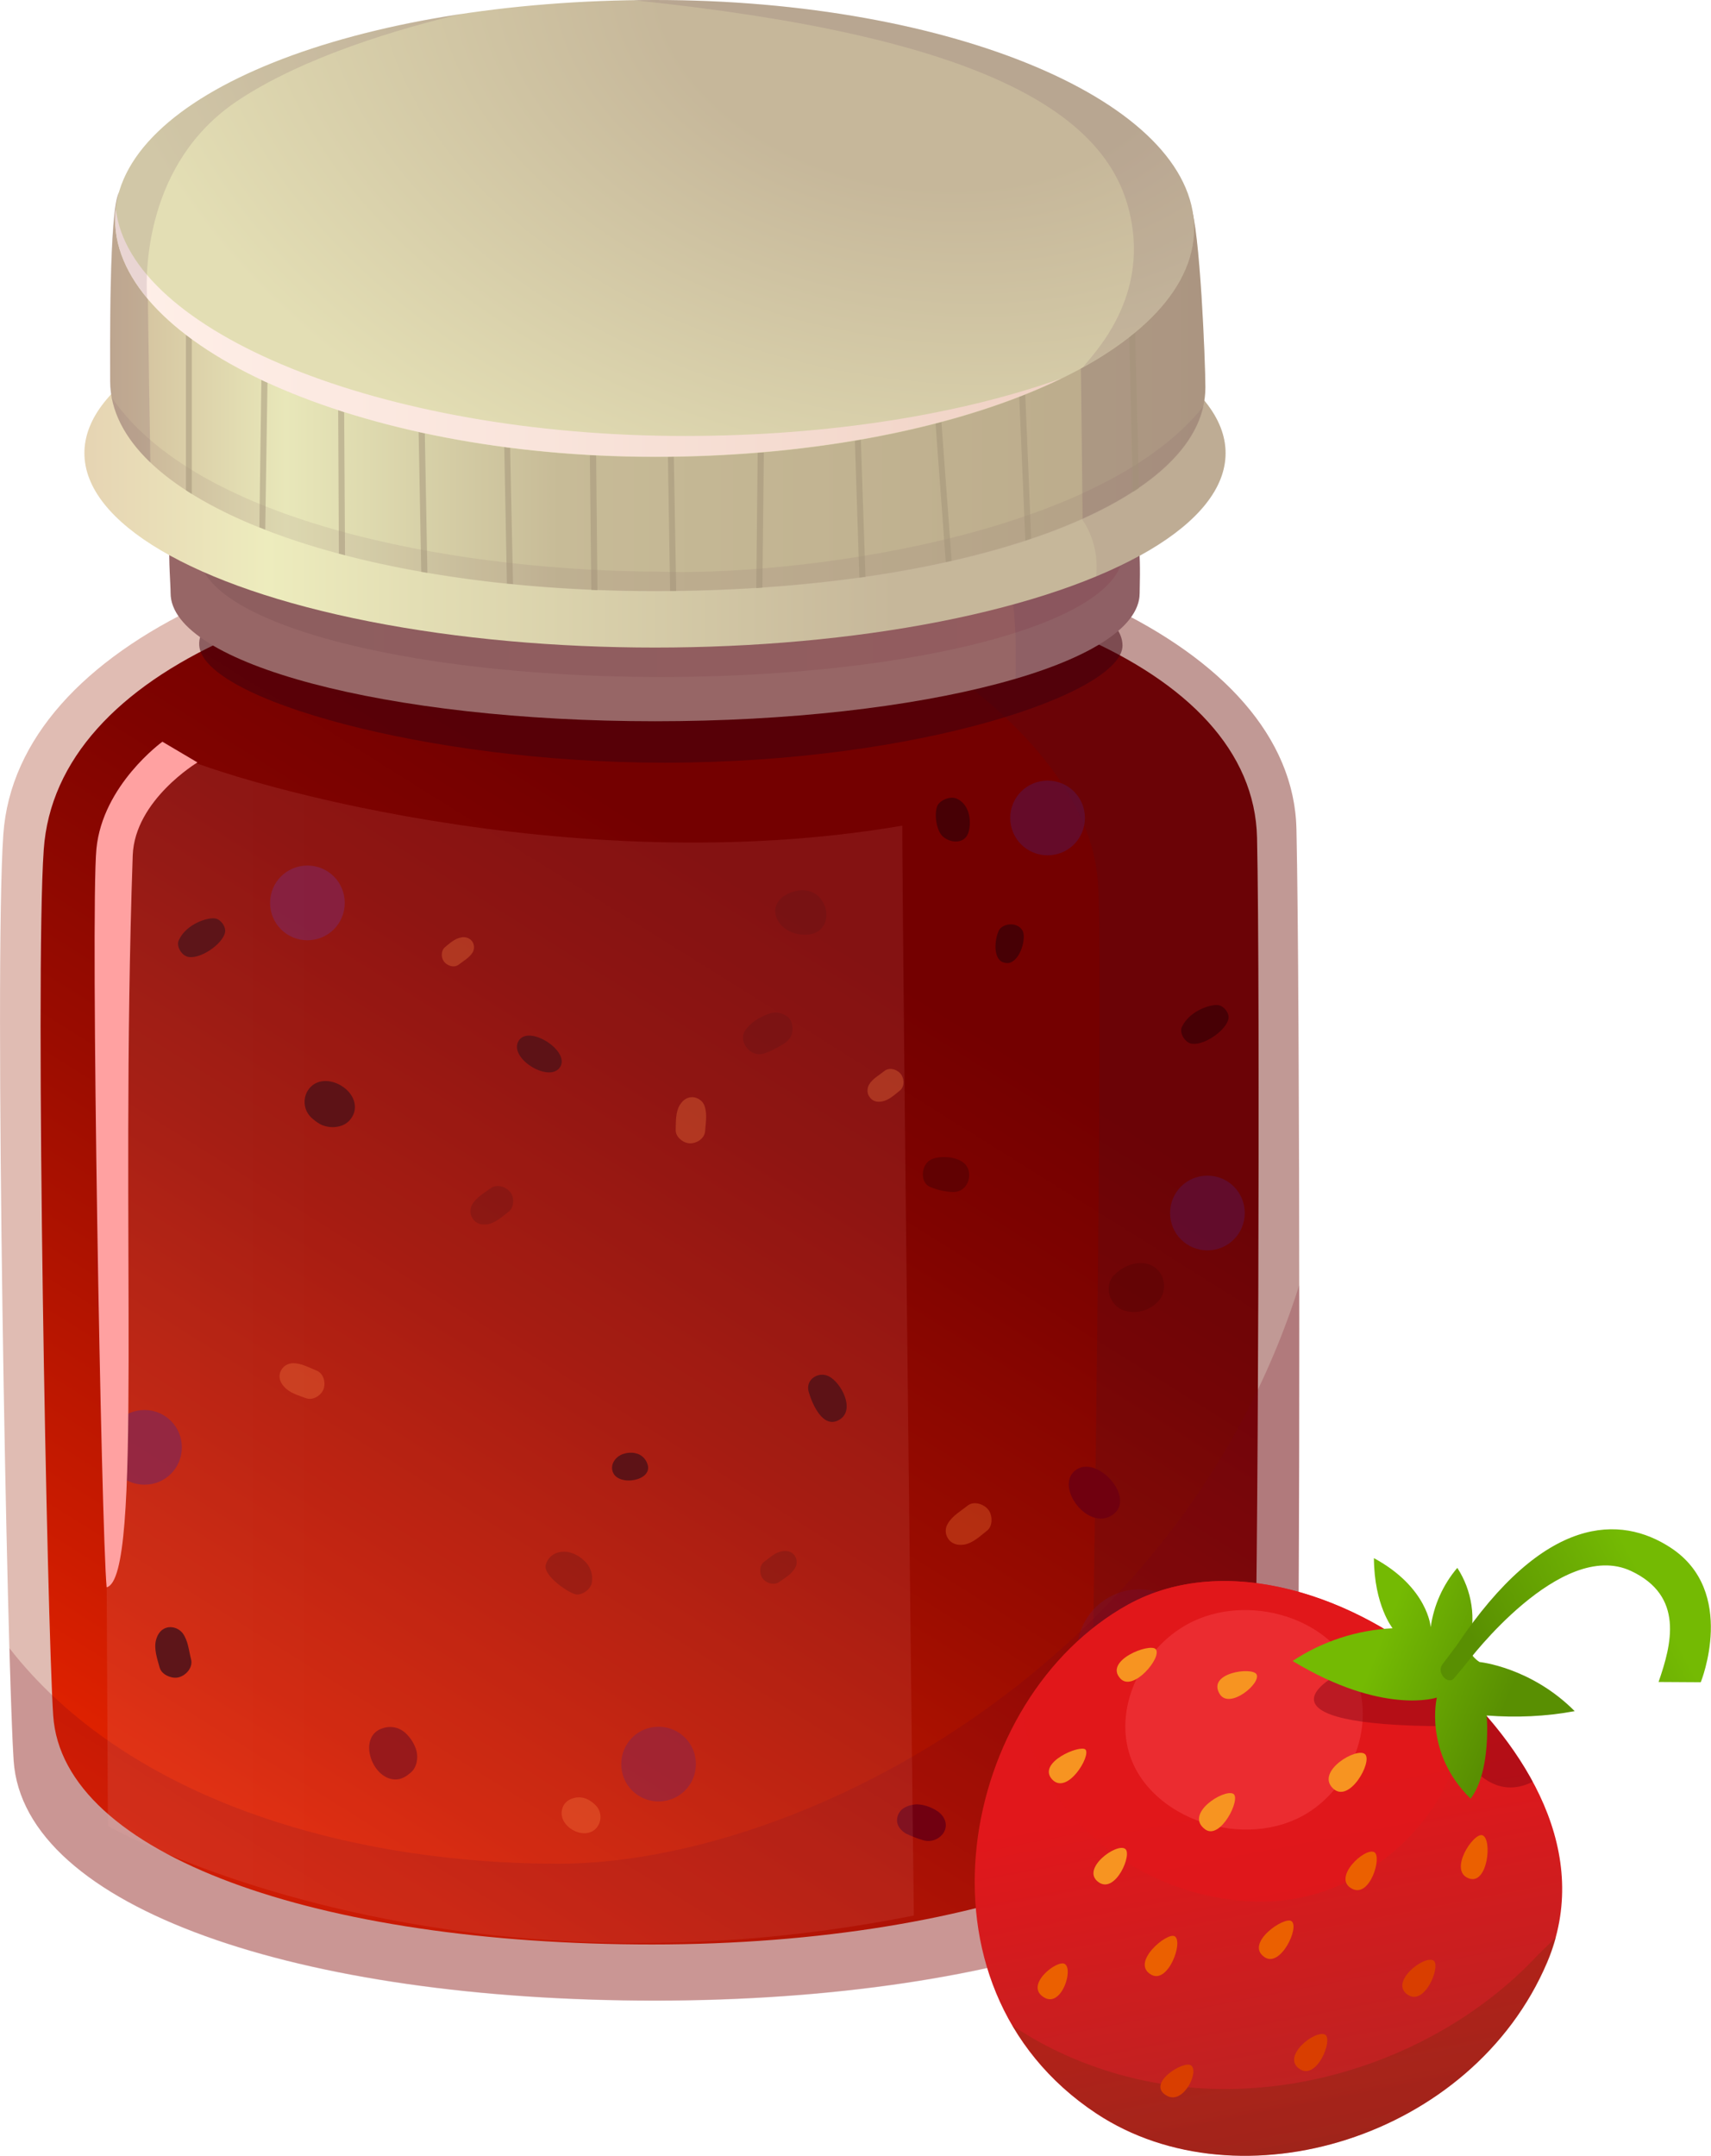 <?xml version="1.0" encoding="utf-8"?>
<!-- Generator: Adobe Illustrator 22.1.0, SVG Export Plug-In . SVG Version: 6.00 Build 0)  -->
<svg version="1.1" id="Layer_1" xmlns="http://www.w3.org/2000/svg" xmlns:xlink="http://www.w3.org/1999/xlink" x="0px" y="0px"
	 viewBox="0 0 669 842.6" style="enable-background:new 0 0 669 842.6;" xml:space="preserve">
<style type="text/css">
	.st0{fill:#E0BCB3;}
	.st1{fill:url(#SVGID_1_);}
	.st2{opacity:0.2;}
	.st3{fill:#460E1D;}
	.st4{opacity:0.3;fill:#731548;enable-background:new    ;}
	.st5{opacity:0.7;fill:#731548;enable-background:new    ;}
	.st6{opacity:0.7;fill:#5E113B;enable-background:new    ;}
	.st7{opacity:0.5;fill:#731548;enable-background:new    ;}
	.st8{fill:#470005;}
	.st9{opacity:0.3;fill:#470005;enable-background:new    ;}
	.st10{opacity:0.3;fill:#FF833A;enable-background:new    ;}
	.st11{fill:#70000F;}
	.st12{opacity:0.7;fill:#70000F;enable-background:new    ;}
	.st13{opacity:0.5;fill:#470005;enable-background:new    ;}
	.st14{opacity:0.5;fill:#3B000F;enable-background:new    ;}
	.st15{fill:#976666;}
	.st16{opacity:0.2;fill:#704760;enable-background:new    ;}
	.st17{opacity:0.1;fill:url(#SVGID_2_);enable-background:new    ;}
	.st18{fill:url(#SVGID_3_);}
	.st19{opacity:0.1;fill:#704760;enable-background:new    ;}
	.st20{fill:url(#SVGID_4_);}
	.st21{opacity:0.5;}
	.st22{fill:#A19277;}
	.st23{fill:url(#SVGID_5_);}
	.st24{fill:url(#SVGID_6_);}
	.st25{opacity:0.2;fill:#74001D;enable-background:new    ;}
	.st26{opacity:0.3;}
	.st27{opacity:0.43;fill:url(#SVGID_7_);enable-background:new    ;}
	.st28{opacity:0.15;fill:#704760;enable-background:new    ;}
	.st29{fill:#FFA1A1;}
	.st30{fill:url(#SVGID_8_);}
	.st31{opacity:0.3;fill:url(#SVGID_9_);enable-background:new    ;}
	.st32{opacity:0.8;fill:#E1171B;enable-background:new    ;}
	.st33{opacity:0.5;fill:#F74346;enable-background:new    ;}
	.st34{opacity:0.4;fill:#730010;enable-background:new    ;}
	.st35{fill:url(#SVGID_10_);}
	.st36{fill:#EB6000;}
	.st37{fill:#D93E00;}
	.st38{fill:#F79421;}
	.st39{fill:url(#_Path_40_1_);}
</style>
<title>Asset 11</title>
<g>
	<g id="Layer_2_1_">
		<g id="Layer_4">
			<path class="st0" d="M506.9,324c-1.6-71.6-112.3-121.3-250.8-121.3S6.6,251.4,1.3,326.1C-2.4,379,2.8,650,5.3,688.1
				c3.9,57.8,112.3,93.8,250.8,93.8s248.5-38,250.8-93.8C508.5,649.9,508.3,386.3,506.9,324z"/>
			
				<linearGradient id="SVGID_1_" gradientUnits="userSpaceOnUse" x1="103.822" y1="36.605" x2="376.712" y2="473.225" gradientTransform="matrix(1 0 0 -1 -44.14 844)">
				<stop  offset="0" style="stop-color:#FF2B00"/>
				<stop  offset="0.31" style="stop-color:#CA1B00"/>
				<stop  offset="0.62" style="stop-color:#9B0C00"/>
				<stop  offset="0.86" style="stop-color:#7F0300"/>
				<stop  offset="1" style="stop-color:#740000"/>
			</linearGradient>
			<path class="st1" d="M491.5,327.4C490,259.8,385.9,220,255.3,220S22,261.5,17.1,332.1c-3.5,50,1.3,302.3,3.7,338.4
				c3.6,54.6,103.6,89.5,234.2,89.5s233.3-39.9,235.4-92.7C491.9,631.2,492.8,386.2,491.5,327.4z"/>
			<g class="st2">
				<path class="st3" d="M506.9,688.1c1.5-38.2,1.4-301.9,0-364.1c-1.1-47.4-49.9-85.2-123-105.3c-12.5,9-24.4,18.7-35.8,29.1
					c0,0,78.9,41.3,81.3,98.9c2,44.8-1.9,289.5-3.7,411.8C474.9,741.8,505.8,717.4,506.9,688.1z"/>
			</g>
			
				<ellipse transform="matrix(0.16 -0.987 0.987 0.16 -263.105 982.192)" class="st4" cx="445.7" cy="645.7" rx="24.4" ry="24.4"/>
			<path class="st5" d="M134.8,352.9c0,8.1-6.5,14.6-14.6,14.6c-8.1,0-14.6-6.5-14.6-14.6c0-8.1,6.5-14.6,14.6-14.6c0,0,0,0,0,0
				C128.3,338.3,134.8,344.8,134.8,352.9C134.8,352.9,134.8,352.9,134.8,352.9z"/>
			<path class="st6" d="M486.7,474.1c0,8.1-6.5,14.6-14.6,14.6s-14.6-6.5-14.6-14.6s6.5-14.6,14.6-14.6S486.7,466,486.7,474.1
				L486.7,474.1z"/>
			<path class="st6" d="M424.2,319.7c0,8.1-6.5,14.6-14.6,14.6s-14.6-6.5-14.6-14.6s6.5-14.6,14.6-14.6
				C417.7,305.1,424.2,311.6,424.2,319.7C424.2,319.7,424.2,319.7,424.2,319.7z"/>
			<path class="st7" d="M272.1,689.5c0,8.1-6.5,14.6-14.6,14.6s-14.6-6.5-14.6-14.6s6.5-14.6,14.6-14.6c0,0,0,0,0,0
				C265.6,674.9,272.1,681.4,272.1,689.5z"/>
			<path class="st5" d="M71.1,565.7c0,8.1-6.5,14.6-14.6,14.6s-14.6-6.5-14.6-14.6c0-8.1,6.5-14.6,14.6-14.6c0,0,0,0,0,0
				C64.6,551.1,71.1,557.6,71.1,565.7C71.1,565.7,71.1,565.7,71.1,565.7z"/>
			<path id="_Path_" class="st8" d="M88,364.4c0.4-2.1-1.5-4.9-3.7-5.4c-3-0.6-11.5,2.1-14.4,8.5c-1,2.1,0.8,5.6,3.3,6.4
				C77.8,375.3,87,369.2,88,364.4z"/>
			<path id="_Path_2" class="st9" d="M184.7,476.1c1.3,2.2,3.6,2.8,5.9,2.4c3.2-0.5,5.9-3.1,8.4-5c2-1.6,2.1-5,0.9-7
				c-1.5-2.5-5.4-4-8-2.1s-5.6,3.5-7.3,6.4C183.7,472.5,183.7,474.5,184.7,476.1z"/>
			<path id="_Path_3" class="st10" d="M109.9,535.6c-1.2,2.3-0.5,4.5,1.1,6.3c2.1,2.5,5.7,3.5,8.7,4.6c2.4,0.9,5.4-0.8,6.5-2.9
				c1.4-2.5,0.6-6.7-2.4-7.9s-5.9-2.9-9.3-2.9C112.5,532.9,110.8,533.9,109.9,535.6z"/>
			<path id="_Path_4" class="st10" d="M271.5,428.9c-2.5-0.4-4.4,0.9-5.7,3c-1.7,2.8-1.5,6.5-1.6,9.7c-0.1,2.6,2.5,4.8,4.8,5.2
				c2.9,0.5,6.5-1.6,6.7-4.7s0.9-6.5-0.2-9.8C274.9,430.6,273.4,429.3,271.5,428.9z"/>
			<path id="_Path_5" class="st10" d="M184.8,368.2c-0.9-1.5-2.8-2.2-4.5-1.8c-2.4,0.4-4.5,2.3-6.3,3.8c-1.5,1.2-1.6,3.8-0.6,5.3
				c1.1,1.9,4.1,3,6,1.5s4.2-2.7,5.5-4.9C185.5,370.9,185.5,369.4,184.8,368.2z"/>
			<path id="_Path_6" class="st10" d="M339.9,428.6c1.1,1.8,3,2.3,5,1.9c2.7-0.5,5-2.7,7-4.3c1.7-1.4,1.7-4.2,0.6-6
				c-1.3-2.1-4.6-3.3-6.7-1.6s-4.7,3-6.1,5.5C339,425.6,339,427.3,339.9,428.6z"/>
			<path id="_Path_7" class="st10" d="M370.6,601.2c1.4,2.3,3.9,2.9,6.4,2.5c3.5-0.6,6.3-3.4,9-5.5c2.1-1.7,2.1-5.4,0.8-7.6
				c-1.6-2.6-5.9-4.2-8.5-2.1s-5.9,3.9-7.7,7C369.5,597.3,369.5,599.4,370.6,601.2z"/>
			<path id="_Path_8" class="st8" d="M121.4,436.5c1.1,1.1,2.4,2.1,3.8,2.9c2.4,1.2,5.3,1.5,7.9,0.7c2.6-0.7,4.6-2.8,5.4-5.4
				c2.3-8.6-10.8-16.1-17-9.9C118.3,428,118.3,433.2,121.4,436.5z"/>
			<path id="_Path_9" class="st8" d="M202.4,407.6c3.1-8,20.5,2.8,16.7,9.3S199.9,414.4,202.4,407.6z"/>
			<path id="_Path_10" class="st11" d="M420.2,574.9c-7.6,6.5,5.2,23.7,14.8,17.2S428.5,567.8,420.2,574.9z"/>
			<path id="_Path_11" class="st9" d="M228.2,609.8c-1.7-1.6-3.8-2.7-6.1-3.2c-3.8-0.6-7.6,1-8.7,5c-1.2,4.4,9.5,11.4,12,11.6
				s5.6-2.1,6-4.6C232,615.3,230.7,611.9,228.2,609.8z"/>
			<path id="_Path_12" class="st12" d="M162.8,684.2c-0.7-2.5-2.1-4.7-3.9-6.5c-2.3-2.4-5.8-3.3-9-2.3c-10.3,2.9-4.8,19.7,4.4,20.1
				c2.6,0.1,4.4-1.1,6.2-2.6C163,690.9,163.6,687,162.8,684.2z"/>
			<path id="_Path_13" class="st11" d="M366.4,707.8c-2.3-1.5-6-2.9-8.9-2.5s-5.6,1.6-6.5,4.5s0.6,5.2,3.1,6.8c2.3,1.1,4.6,2,7,2.7
				c3,0.8,6.1-0.4,7.8-2.9C370.9,713.2,369.4,709.8,366.4,707.8z"/>
			<path id="_Path_14" class="st9" d="M310.9,608.3c-1.1-1.9-3-2.3-5-2c-2.8,0.4-5,2.6-7.2,4.2c-1.7,1.3-1.8,4.2-0.8,6
				c1.2,2.1,4.6,3.4,6.8,1.8s4.8-3,6.2-5.5C311.7,611.4,311.7,609.7,310.9,608.3z"/>
			<path id="_Path_15" class="st10" d="M232.9,705.6c-0.9-0.9-1.8-1.6-2.9-2.2c-1.9-1-4.1-1.2-6.1-0.5c-2,0.6-3.6,2.1-4.1,4.2
				c-1.8,6.7,8.4,12.5,13.2,7.6C235.4,712.1,235.4,708.1,232.9,705.6z"/>
			<path id="_Path_16" class="st8" d="M66,636c-2.8,0.4-4.3,2.4-5,5c-0.9,3.5,0.5,7.4,1.4,10.7c0.7,2.7,4.2,4.3,6.8,4
				c3.2-0.4,6.4-3.8,5.5-7.2s-1.1-7.2-3.3-10.2C70.1,636.7,68.1,635.8,66,636z"/>
			<path id="_Path_17" class="st8" d="M324,537.9c-4-2-9.2,1.3-7.8,6.1s5.6,14.7,12,10.9S328.9,540.3,324,537.9z"/>
			<path id="_Path_18" class="st9" d="M297.7,397.5c-2.4,1.1-4.5,2.8-6.1,4.9c-3.3,4.4,1.5,10.7,6.6,9.5c2-0.5,3.8-1.4,5.6-2.4
				c2.5-1.4,5.3-2.7,5.9-5.8c0.5-2.5,0-5.5-2.5-6.8C303.7,394.9,301,395.8,297.7,397.5z"/>
			<path id="_Path_19" class="st8" d="M399.8,363.7c-1.9-3.2-6.7-3-8.8-0.7c-1.4,1.6-3.2,9.5,0.1,12.5c0.9,0.7,2.1,1,3.2,0.9
				C399,375.7,401.4,366.5,399.8,363.7z"/>
			<path id="_Path_20" class="st8" d="M374.2,312.2c-2.7-1.3-7,0.7-7.8,3c-1.2,3.6-0.1,9.4,2,11.5c2.8,2.8,8.4,3.4,10.1-0.9
				C379.9,322.2,379.6,314.7,374.2,312.2z"/>
			<path id="_Path_21" class="st8" d="M253.1,572.1c-0.7-2.1-2.5-3.7-4.6-4.1c-1.6-0.4-3.4-0.2-4.9,0.3c-2.9,1-5.1,4-4,7
				C241.7,581.2,255.7,578.8,253.1,572.1z"/>
			<path id="_Path_22" class="st13" d="M375.8,453.8c-3.7-2.1-9.4-1.9-11.9-0.5c-3.9,2.1-4.2,8.9-0.3,10.6c2.9,1.2,5.9,1.9,9,2
				C379.1,466.1,381.4,456.9,375.8,453.8z"/>
			<path id="_Path_23" class="st9" d="M453.9,498c-2.2-3.7-6.2-4.9-10.3-4.1c-2.9,0.6-5.5,2.1-7.6,4.1c-4.9,4.4-2.1,12.7,3.8,14.3
				c4.5,1.3,9.4,0,12.7-3.3C455.5,506.3,455.9,501.4,453.9,498z"/>
			<path id="_Path_24" class="st9" d="M322.9,355.5c-1.1-4.9-5.8-9.3-13-6.9c-11.2,3.7-7.3,15.2,2.9,16.6
				C321.1,366.3,324,360.6,322.9,355.5z"/>
			<path id="_Path_25" class="st8" d="M480.3,398.3c0.5-2.1-1.5-4.9-3.7-5.4c-3-0.6-11.5,2.1-14.5,8.5c-1,2.1,0.9,5.6,3.3,6.4
				C470,409.2,479.2,403.1,480.3,398.3z"/>
			<path class="st14" d="M438.9,252.3c0,18.5-79.4,45.8-179.1,45.8c-92.1,0-180.4-24.7-181.9-45.8c-1.6-23.1,80.8-42,180.5-42
				S438.9,229.1,438.9,252.3z"/>
			<path class="st15" d="M445.6,231.8c0,27.7-84.8,50.1-189.5,50.1S66.7,259.4,66.7,231.8c0-6.8-3.2-35.3,6-41.2
				c28.5-18.1,104.5-8.9,183.4-8.9c82.1,0,157.3-3.9,183.6,15.4C447,202.4,445.6,225.8,445.6,231.8z"/>
			<path class="st16" d="M439.8,197.1c-12.3-9-35.3-13-64.7-14.6c14.2,21.7,22.5,41.1,22,74c0,2.9,0.1,5.9-0.1,8.8
				c30.2-8.9,48.6-20.6,48.6-33.5C445.6,225.8,447,202.4,439.8,197.1z"/>
			
				<linearGradient id="SVGID_2_" gradientUnits="userSpaceOnUse" x1="193.56" y1="627.49" x2="554.58" y2="627.49" gradientTransform="matrix(1 0 0 -1 -115.69 844)">
				<stop  offset="0" style="stop-color:#34131C"/>
				<stop  offset="0.35" style="stop-color:#4C0C1C"/>
				<stop  offset="1" style="stop-color:#74001D"/>
			</linearGradient>
			<ellipse class="st17" cx="258.4" cy="216.5" rx="180.5" ry="48.1"/>
			
				<linearGradient id="SVGID_3_" gradientUnits="userSpaceOnUse" x1="148.79" y1="666.91" x2="594.89" y2="666.91" gradientTransform="matrix(1 0 0 -1 -115.69 844)">
				<stop  offset="0" style="stop-color:#E6D4B3"/>
				<stop  offset="0.16" style="stop-color:#EDECBD"/>
				<stop  offset="0.29" style="stop-color:#E3DEB4"/>
				<stop  offset="0.71" style="stop-color:#C6B79A"/>
			</linearGradient>
			<ellipse class="st18" cx="256.1" cy="177.1" rx="223.1" ry="76"/>
			<path class="st19" d="M399.2,118.8c-1.3,14.9-3,29.7-4.4,44.6c0.5,9.4,1,18.7,1.7,28.1c1-0.1,2-0.1,3-0.1
				c21.1,0,30.8,17.7,29.1,34c31.6-13.1,50.6-29.9,50.6-48.2C479.2,153.7,448.1,132.7,399.2,118.8z"/>
			
				<linearGradient id="SVGID_4_" gradientUnits="userSpaceOnUse" x1="158.757" y1="701.491" x2="587.03" y2="701.491" gradientTransform="matrix(1 0 0 -1 -115.69 844)">
				<stop  offset="0" style="stop-color:#D1BD9B"/>
				<stop  offset="0.16" style="stop-color:#E8E7B9"/>
				<stop  offset="0.41" style="stop-color:#C7BB97"/>
				<stop  offset="1" style="stop-color:#BAA98A"/>
			</linearGradient>
			<path class="st20" d="M471.3,151.4c0,46.8-96.4,79.6-215.2,79.6S43.1,195.9,43.1,149c0-10.4-0.5-67.4,3.5-73.8
				c23.5-37.6,117.3-13.7,209.6-13.7c94.5,0,191.9-21.7,209.3,18.9C469.2,89.1,471.3,141.9,471.3,151.4z"/>
			<path class="st19" d="M256.6,223.4c-68.7-0.2-176.9-15.8-212.9-68c8.1,43.6,99.1,75.7,212.5,75.7c112.6,0,205.1-29.4,214.4-72.4
				C429.6,210.5,309.1,225.4,256.6,223.4z"/>
			<path class="st16" d="M465.4,80.3c-6.1-14.2-22-20.8-44.2-23.3c-0.2,28.9,0.7,39.6,1.2,68.5c0.3,19.7,0.7,57.5,0.9,77.2
				c30-13.5,48-31.1,48-51.3C471.3,141.9,469.2,89.1,465.4,80.3z"/>
			<g class="st21">
				<path class="st22" d="M262.8,141.5l-32.5,4.8l0.9,84.3l2.4,0.1l-0.8-82.3l27.8-4.1L262,231h2.4L262.8,141.5z"/>
				<path class="st22" d="M335.2,130.4L296.6,143l-0.9,86.9l2.4-0.2l0.9-85l34-11l3,92.1l2.4-0.3L335.2,130.4z"/>
				<path class="st22" d="M399.5,120.9l-36.8,2.6l7.1,96.2l2.3-0.5l-6.9-93.4l32-2.3l3.7,87.8l2.3-0.8L399.5,120.9z"/>
				<path class="st22" d="M198.7,138.9l-35.7-6.3l1.7,90.9l2.4,0.4l-1.6-88.5l31,5.5l1.7,87.2l2.4,0.2L198.7,138.9z"/>
				<path class="st22" d="M134.4,132.7l-31.8-13.3l-1.2,86.7l2.3,0.9L105,123l27.1,11.3l0.4,82.1l2.4,0.6L134.4,132.7z"/>
				<path class="st22" d="M443.3,105.5l-2.4,0.1l2.1,86.7c0.8-0.5,1.6-1,2.3-1.5L443.3,105.5z"/>
				<path class="st22" d="M75,193.1v-81.7h-2.3v80.2C73.4,192.1,74.2,192.6,75,193.1z"/>
			</g>
			<path class="st16" d="M58.8,180.8c-0.6-36.8-1.5-81-1-117.5c-0.5,0.2-1,0.5-1.5,0.8c-3.8,3.2-7.1,6.9-9.8,11.1
				c-4,6.4-3.5,63.4-3.5,73.8C43.1,160.4,48.7,171.1,58.8,180.8z"/>
			
				<radialGradient id="SVGID_5_" cx="-4177.218" cy="-2583.143" r="3.95" gradientTransform="matrix(110.14 18.67 -12.63 74.49 427812.562 270410.781)" gradientUnits="userSpaceOnUse">
				<stop  offset="0" style="stop-color:#C6B79A"/>
				<stop  offset="0.23" style="stop-color:#C6B79A"/>
				<stop  offset="0.74" style="stop-color:#E3DEB4"/>
				<stop  offset="1" style="stop-color:#E3DEB4"/>
			</radialGradient>
			<path class="st23" d="M466.9,89.3c0,49.3-94.4,89.3-210.7,89.3S45,135.1,45,85.8S139.8,0,256.1,0S466.9,40,466.9,89.3z"/>
			
				<linearGradient id="SVGID_6_" gradientUnits="userSpaceOnUse" x1="160.69" y1="713.925" x2="590.95" y2="713.925" gradientTransform="matrix(1 0 0 -1 -115.69 844)">
				<stop  offset="0" style="stop-color:#FFEFE8"/>
				<stop  offset="0.39" style="stop-color:#F9E4DB"/>
				<stop  offset="1" style="stop-color:#EDCCBD"/>
			</linearGradient>
			<path class="st24" d="M267.7,170.4c-119.4,0-217.1-41.1-222.4-88.7C45.1,83,45,84.4,45,85.8c0,49.3,94.7,92.7,211.1,92.7
				c63.4,0,120.3-11.9,158.9-30.6C375.8,161.9,324.2,170.4,267.7,170.4z"/>
			<path class="st25" d="M214,728.4h-1.6c-88.5-1.5-167-30.6-208.7-84.2c0.6,21,1.2,36.7,1.7,44C9.2,746,117.6,782,256.1,782
				s248.5-38,250.8-93.8c0.8-20.2,1.2-102.9,1.1-185.9C460.3,653.3,308.7,730.7,214,728.4z"/>
			<g class="st26">
				
					<linearGradient id="SVGID_7_" gradientUnits="userSpaceOnUse" x1="255" y1="318.012" x2="11.607" y2="318.012" gradientTransform="matrix(1 0 0 -1 -44.14 844)">
					<stop  offset="0.3" style="stop-color:#F38B8B"/>
					<stop  offset="1" style="stop-color:#F3C5C5"/>
				</linearGradient>
				<path class="st27" d="M62.8,292.5c-7.8,8.9-21.7,28.5-22,47.2c-0.5,28.2,1.4,374,1.4,374s126.4,72.4,315.1,35
					c0,0-4.5-383.3-4.5-426C223.6,344.9,86.9,305.2,62.8,292.5z"/>
			</g>
			<path class="st28" d="M466.9,89.3C466.9,40,372.5,0,256.1,0c-2.8,0-5.6,0-8.3,0.1C382.7,14,430.9,43.5,441.1,80.9
				c9.5,34.8-13.7,57.4-17.6,62.6C450.7,128.5,466.9,109.7,466.9,89.3z"/>
			<path class="st28" d="M45,85.8c0,10.6,4.4,21,12.5,30.7c-0.6-9.5-1-52.7,35.2-77c26-17.4,63.7-28.4,87.8-34.1
				C101.4,17.4,45,47.8,45,85.8z"/>
			<path class="st29" d="M63.5,289.9c0,0-23.4,16.9-25.8,41.9s1.9,266.5,4,288.6c14.5-3.7,5-136.7,10.2-286.1
				c0.8-21.6,25.3-36.3,25.3-36.3L63.5,289.9z"/>
			
				<linearGradient id="SVGID_8_" gradientUnits="userSpaceOnUse" x1="673.238" y1="162.424" x2="722.798" y2="29.824" gradientTransform="matrix(0.986 0.166 0.166 -0.986 -202.846 746.642)">
				<stop  offset="0" style="stop-color:#E1171B"/>
				<stop  offset="1" style="stop-color:#B82423"/>
			</linearGradient>
			<path class="st30" d="M563.9,653.2c33.5,29.8,58.9,71.5,41,113.8c-29.2,68.8-120.3,96-176.2,59.1C353,776,375.5,663.3,441,627.2
				C479.8,605.8,531.7,624.5,563.9,653.2z"/>
			
				<linearGradient id="SVGID_9_" gradientUnits="userSpaceOnUse" x1="672.535" y1="162.169" x2="722.095" y2="29.569" gradientTransform="matrix(0.986 0.166 0.166 -0.986 -202.846 746.642)">
				<stop  offset="0" style="stop-color:#8C300A"/>
				<stop  offset="1" style="stop-color:#6C2508"/>
			</linearGradient>
			<path class="st31" d="M601.5,763.9c-29.6,31.9-75.5,52.6-122.5,52.6c-30.4,0-59.9-9.1-83.1-24.8c8.2,13.8,19.4,25.5,32.9,34.3
				c55.9,37,146.9,9.7,176.2-59c1.4-3.2,2.5-6.5,3.4-9.9C606.1,759.4,603.8,761.7,601.5,763.9z"/>
			<path class="st32" d="M487.9,743.1c45.1,2.8,78.9-33.3,82.6-62.4c1.2-9.5-2-19.5-8.2-28.9c-32.3-27.9-83.2-45.7-121.3-24.6
				c-16.6,9.2-30.5,24-41.1,42C403.1,700.9,437.3,739.9,487.9,743.1z"/>
			<path class="st33" d="M530.6,656.8c-9-24.7-42.9-34.6-66.1-22.1c-17.5,9.5-28.7,31.5-23,50.5c7.9,26.1,45.5,38.3,69.6,23.5
				C527.6,698.6,537.6,676,530.6,656.8z"/>
			<path class="st34" d="M599.3,696.4c-8.6-15.9-21.2-30.6-35.2-43.1l-42.9,2.3c0,0-34.5,19,45,19.1
				C566.2,674.7,577.5,707.3,599.3,696.4z"/>
			<g id="_Group_">
				
					<linearGradient id="SVGID_10_" gradientUnits="userSpaceOnUse" x1="-450.803" y1="3057.962" x2="-496.143" y2="3027.422" gradientTransform="matrix(0.56 0.83 0.83 -0.56 -1696.34 2751.28)">
					<stop  offset="0" style="stop-color:#598F02"/>
					<stop  offset="1" style="stop-color:#74BA03"/>
				</linearGradient>
				<path class="st35" d="M581.3,670.5c11.5,0.9,23.1,0.4,34.4-1.7c-17.1-17.2-37.2-19.2-37.2-19.2s-4-2.3-4.3-6.5
					c3.1-10.3,1.4-21.4-4.4-30.3c-5.6,6.6-9.2,14.6-10.4,23.2c0,0-1-15.5-22.2-27c0.1,18.5,7.3,27.4,7.3,27.4
					c-13.9,0.7-27.5,5.1-39.1,12.8c35.4,21.4,56.4,14.3,56.4,14.3s-5.2,21.5,13.2,39.5C583.2,692.2,581.3,670.5,581.3,670.5z"/>
			</g>
			<g id="_Group_2">
				<path id="_Path_26" class="st36" d="M450.3,771.9c6.5,3.4,12.5-13,9-15.1C456.4,755,441.6,767.3,450.3,771.9z"/>
			</g>
			<g id="_Group_3">
				<path id="_Path_27" class="st36" d="M408.6,780.9c6.5,3.4,11.2-11.2,7.7-13.3C413.3,765.8,399.9,776.3,408.6,780.9z"/>
			</g>
			<g id="_Group_4">
				<path id="_Path_28" class="st37" d="M456.4,819.2c6.5,3.4,12.7-9.9,9.2-12C462.7,805.3,447.7,814.6,456.4,819.2z"/>
			</g>
			<g id="_Group_5">
				<path id="_Path_29" class="st38" d="M471.2,715c6,4.4,14.2-12.1,11-13.9C478.6,699.1,462.9,708.9,471.2,715z"/>
			</g>
			<g id="_Group_6">
				<path id="_Path_30" class="st38" d="M438.1,656.1c5,5.3,16.4-8.4,13.8-11.5C449.7,642,431.4,649,438.1,656.1z"/>
			</g>
			<g id="_Group_7">
				<path id="_Path_31" class="st38" d="M476.9,662.1c3.8,6.2,16.3-4.2,14.4-7.7C489.6,651.4,471.8,653.8,476.9,662.1z"/>
			</g>
			<g id="_Group_8">
				<path id="_Path_32" class="st36" d="M574.4,734.2c7.3,2.6,9.2-15.5,5.2-16.9C576.1,716.2,566.1,731.3,574.4,734.2z"/>
			</g>
			<g id="_Group_9">
				<path id="_Path_33" class="st38" d="M521,698.8c6.4,6.7,15.9-10.4,12.7-13.2S514.6,692.2,521,698.8z"/>
			</g>
			<g id="_Group_10">
				<path id="_Path_34" class="st36" d="M494.5,765c6.2,4.1,13.7-11.7,10.5-14.1C502.3,748.8,486.4,759.6,494.5,765z"/>
			</g>
			<g id="_Group_11">
				<path id="_Path_35" class="st36" d="M528.6,738.2c7.1,3.8,11.9-12.7,8.7-14.3C533.6,722,520.7,734,528.6,738.2z"/>
			</g>
			<g id="_Group_12">
				<path id="_Path_36" class="st37" d="M508.2,808.7c6.8,4.4,13-11.5,10-13.4C514.5,793,500.7,803.8,508.2,808.7z"/>
			</g>
			<g id="_Group_13">
				<path id="_Path_37" class="st37" d="M550.5,779.7c6.7,4.4,13-11.5,10-13.4C556.9,764,543,774.8,550.5,779.7z"/>
			</g>
			<g id="_Group_14">
				<path id="_Path_38" class="st38" d="M429.6,735.7c6.6,4.6,13.3-11.2,10.3-13.1C436.5,720.2,422.3,730.6,429.6,735.7z"/>
			</g>
			<g id="_Group_15">
				<path id="_Path_39" class="st38" d="M411.4,695.5c5.9,6.3,15.3-9.3,13-11.7C422.4,681.8,405.3,688.9,411.4,695.5z"/>
			</g>
			
				<linearGradient id="_Path_40_1_" gradientUnits="userSpaceOnUse" x1="-458.375" y1="3058.128" x2="-451.335" y2="3127.888" gradientTransform="matrix(0.56 0.83 0.83 -0.56 -1696.34 2751.28)">
				<stop  offset="0" style="stop-color:#598F02"/>
				<stop  offset="1" style="stop-color:#74BA03"/>
			</linearGradient>
			<path id="_Path_40" class="st39" d="M569.5,643.2c0,0-3,4-5.5,7.3s2.2,8.2,4.5,5.5s5.3-6.4,5.3-6.4s36.4-48.4,63.9-35.6
				c20.9,9.8,15.9,28.7,10.8,43.4l16.5,0.1c0,0,14.4-35.5-11.8-52.6C633.8,592.2,604,591.6,569.5,643.2z"/>
		</g>
	</g>
</g>
</svg>
